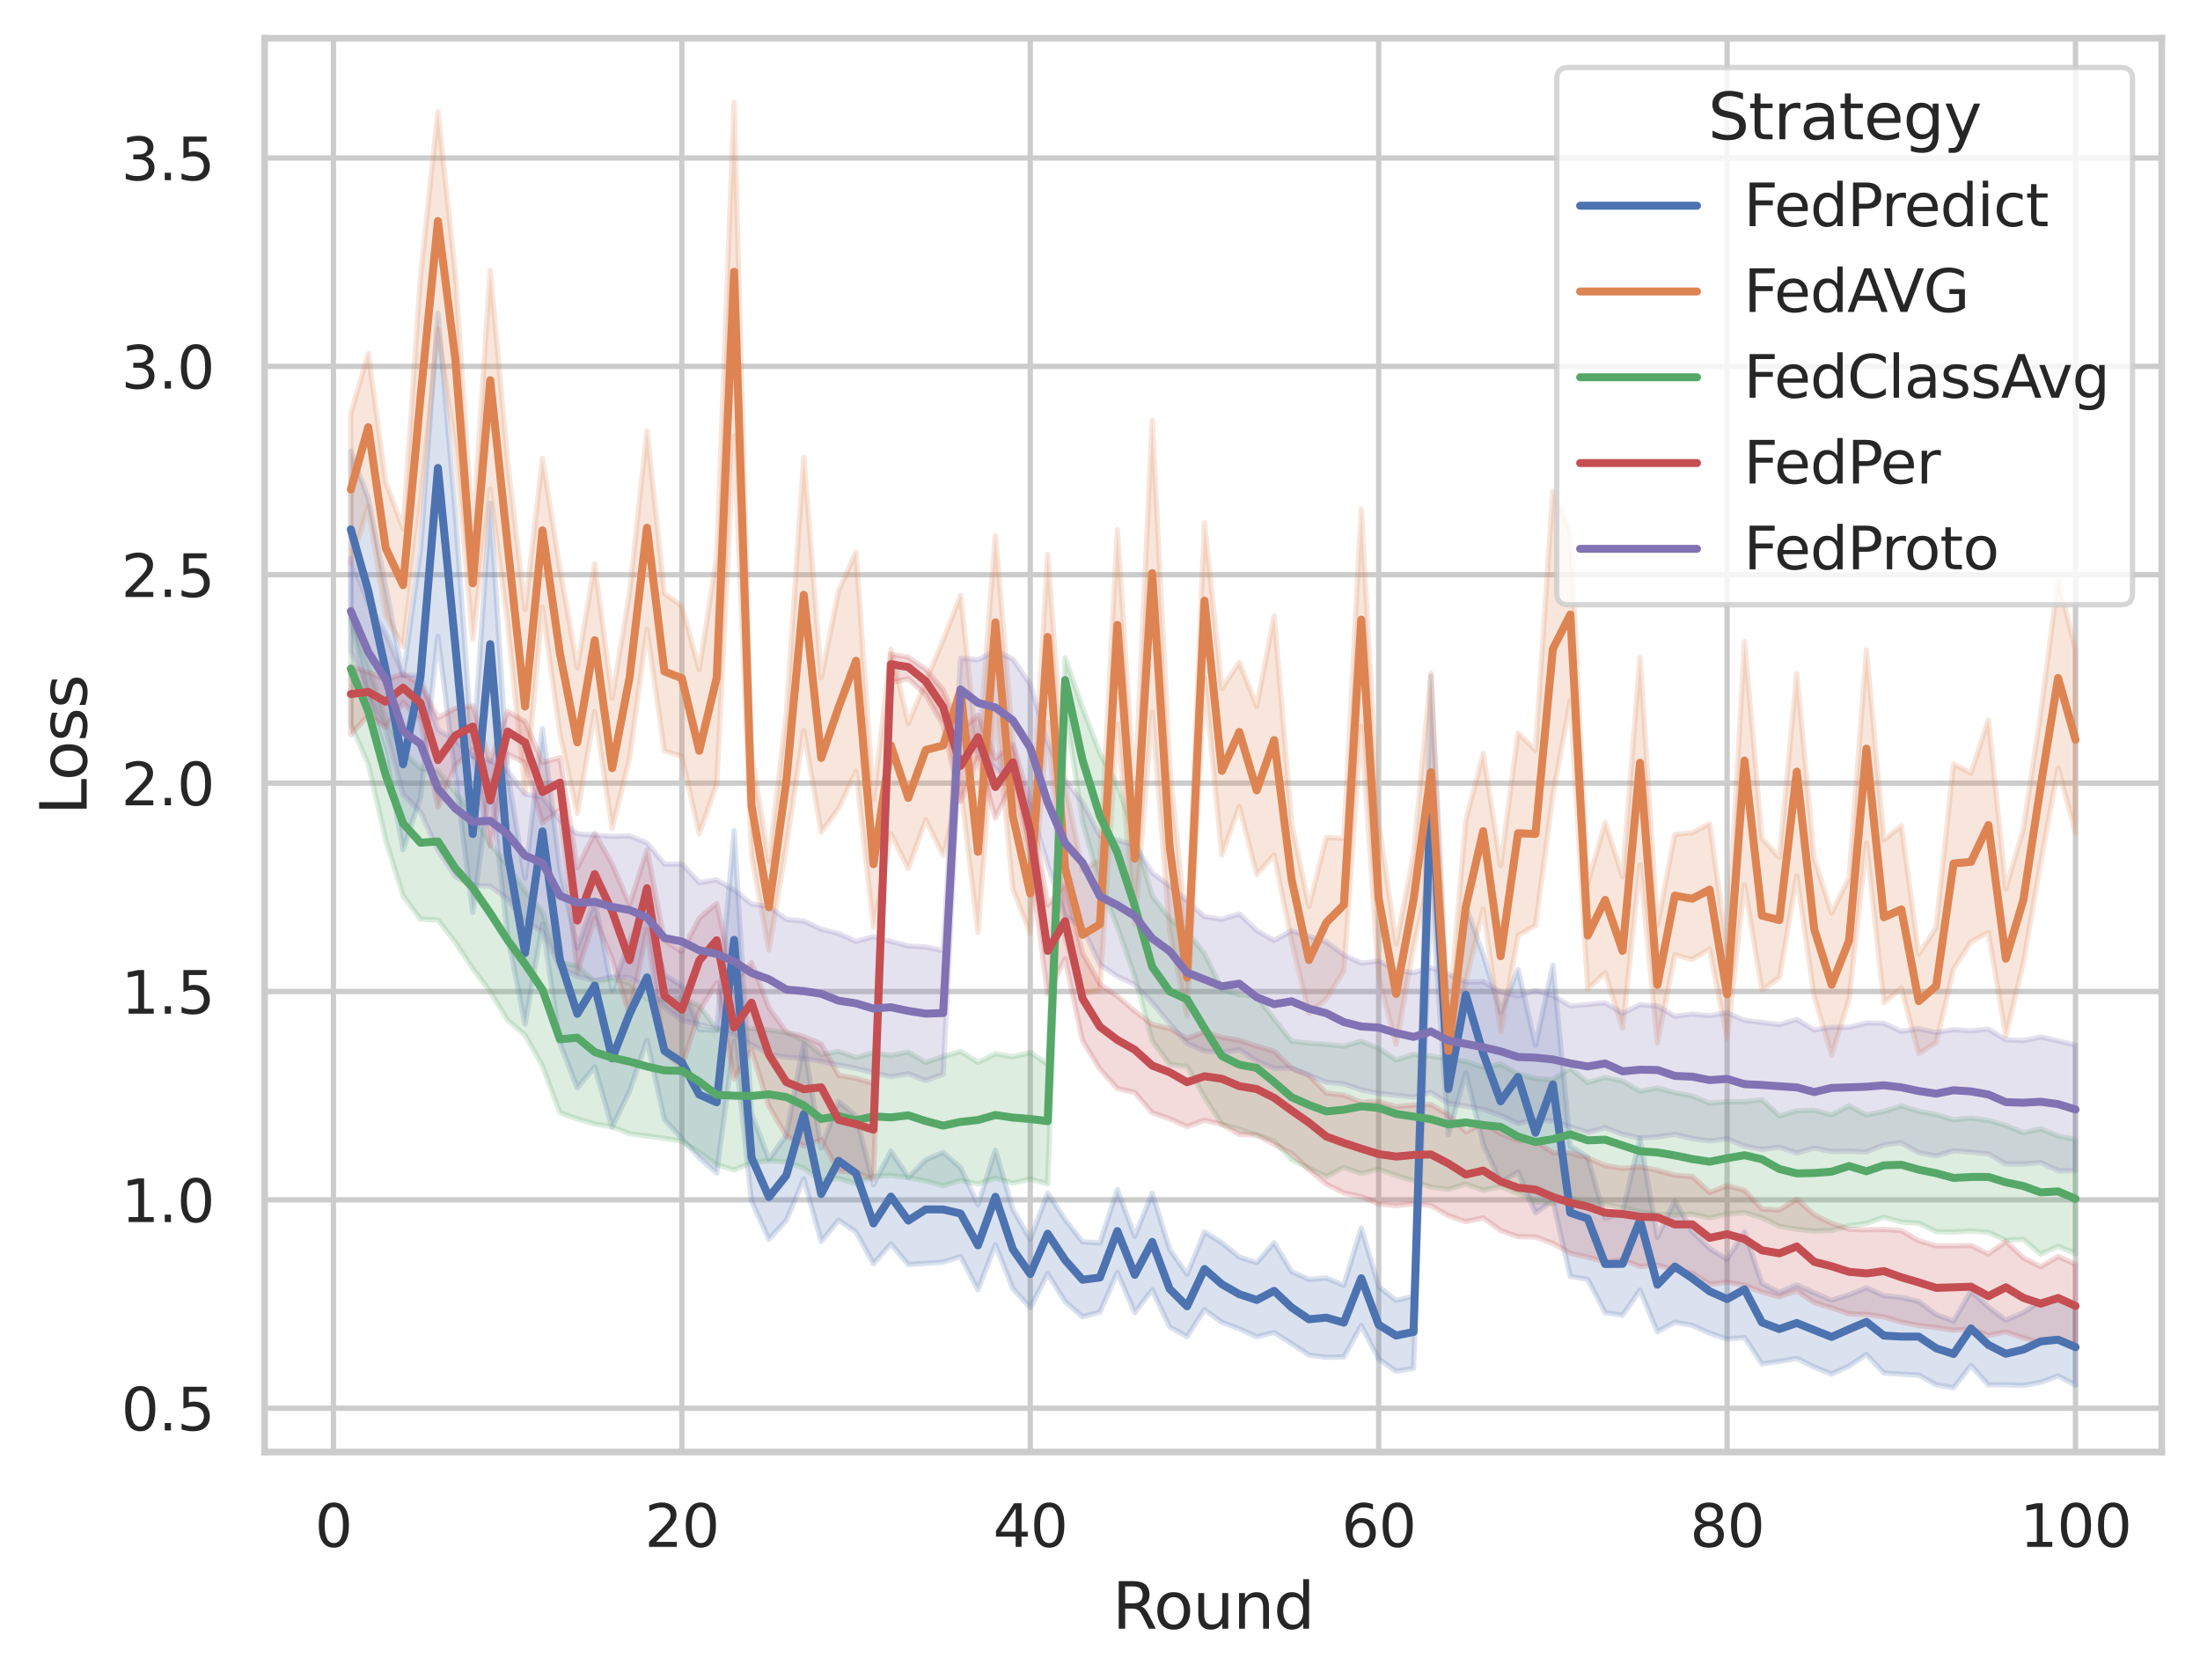 <?xml version="1.0" encoding="utf-8" standalone="no"?>
<!DOCTYPE svg PUBLIC "-//W3C//DTD SVG 1.1//EN"
  "http://www.w3.org/Graphics/SVG/1.1/DTD/svg11.dtd">
<svg xmlns:xlink="http://www.w3.org/1999/xlink" width="414.127pt" height="316.272pt" viewBox="0 0 414.127 316.272" xmlns="http://www.w3.org/2000/svg" version="1.1">
 <defs>
  <style type="text/css">*{stroke-linejoin: round; stroke-linecap: butt}</style>
 </defs>
 <g id="figure_1">
  <g id="patch_1">
   <path d="M 0 316.272 
L 414.127 316.272 
L 414.127 0 
L 0 0 
z
" style="fill: #ffffff"/>
  </g>
  <g id="axes_1">
   <g id="patch_2">
    <path d="M 49.807 273.312 
L 406.927 273.312 
L 406.927 7.2 
L 49.807 7.2 
z
" style="fill: #ffffff"/>
   </g>
   <g id="matplotlib.axis_1">
    <g id="xtick_1">
     <g id="line2d_1">
      <path d="M 62.761 273.312 
L 62.761 7.2 
" clip-path="url(#p4e7dd4421f)" style="fill: none; stroke: #cccccc; stroke-linecap: round"/>
     </g>
     <g id="text_1">
      <!-- 0 -->
      <g style="fill: #262626" transform="translate(59.261 291.17) scale(0.11 -0.11)">
       <defs>
        <path id="DejaVuSans-30" d="M 2034 4250 
Q 1547 4250 1301 3770 
Q 1056 3291 1056 2328 
Q 1056 1369 1301 889 
Q 1547 409 2034 409 
Q 2525 409 2770 889 
Q 3016 1369 3016 2328 
Q 3016 3291 2770 3770 
Q 2525 4250 2034 4250 
z
M 2034 4750 
Q 2819 4750 3233 4129 
Q 3647 3509 3647 2328 
Q 3647 1150 3233 529 
Q 2819 -91 2034 -91 
Q 1250 -91 836 529 
Q 422 1150 422 2328 
Q 422 3509 836 4129 
Q 1250 4750 2034 4750 
z
" transform="scale(0.016)"/>
       </defs>
       <use xlink:href="#DejaVuSans-30"/>
      </g>
     </g>
    </g>
    <g id="xtick_2">
     <g id="line2d_2">
      <path d="M 128.347 273.312 
L 128.347 7.2 
" clip-path="url(#p4e7dd4421f)" style="fill: none; stroke: #cccccc; stroke-linecap: round"/>
     </g>
     <g id="text_2">
      <!-- 20 -->
      <g style="fill: #262626" transform="translate(121.349 291.17) scale(0.11 -0.11)">
       <defs>
        <path id="DejaVuSans-32" d="M 1228 531 
L 3431 531 
L 3431 0 
L 469 0 
L 469 531 
Q 828 903 1448 1529 
Q 2069 2156 2228 2338 
Q 2531 2678 2651 2914 
Q 2772 3150 2772 3378 
Q 2772 3750 2511 3984 
Q 2250 4219 1831 4219 
Q 1534 4219 1204 4116 
Q 875 4013 500 3803 
L 500 4441 
Q 881 4594 1212 4672 
Q 1544 4750 1819 4750 
Q 2544 4750 2975 4387 
Q 3406 4025 3406 3419 
Q 3406 3131 3298 2873 
Q 3191 2616 2906 2266 
Q 2828 2175 2409 1742 
Q 1991 1309 1228 531 
z
" transform="scale(0.016)"/>
       </defs>
       <use xlink:href="#DejaVuSans-32"/>
       <use xlink:href="#DejaVuSans-30" x="63.623"/>
      </g>
     </g>
    </g>
    <g id="xtick_3">
     <g id="line2d_3">
      <path d="M 193.934 273.312 
L 193.934 7.2 
" clip-path="url(#p4e7dd4421f)" style="fill: none; stroke: #cccccc; stroke-linecap: round"/>
     </g>
     <g id="text_3">
      <!-- 40 -->
      <g style="fill: #262626" transform="translate(186.935 291.17) scale(0.11 -0.11)">
       <defs>
        <path id="DejaVuSans-34" d="M 2419 4116 
L 825 1625 
L 2419 1625 
L 2419 4116 
z
M 2253 4666 
L 3047 4666 
L 3047 1625 
L 3713 1625 
L 3713 1100 
L 3047 1100 
L 3047 0 
L 2419 0 
L 2419 1100 
L 313 1100 
L 313 1709 
L 2253 4666 
z
" transform="scale(0.016)"/>
       </defs>
       <use xlink:href="#DejaVuSans-34"/>
       <use xlink:href="#DejaVuSans-30" x="63.623"/>
      </g>
     </g>
    </g>
    <g id="xtick_4">
     <g id="line2d_4">
      <path d="M 259.521 273.312 
L 259.521 7.2 
" clip-path="url(#p4e7dd4421f)" style="fill: none; stroke: #cccccc; stroke-linecap: round"/>
     </g>
     <g id="text_4">
      <!-- 60 -->
      <g style="fill: #262626" transform="translate(252.522 291.17) scale(0.11 -0.11)">
       <defs>
        <path id="DejaVuSans-36" d="M 2113 2584 
Q 1688 2584 1439 2293 
Q 1191 2003 1191 1497 
Q 1191 994 1439 701 
Q 1688 409 2113 409 
Q 2538 409 2786 701 
Q 3034 994 3034 1497 
Q 3034 2003 2786 2293 
Q 2538 2584 2113 2584 
z
M 3366 4563 
L 3366 3988 
Q 3128 4100 2886 4159 
Q 2644 4219 2406 4219 
Q 1781 4219 1451 3797 
Q 1122 3375 1075 2522 
Q 1259 2794 1537 2939 
Q 1816 3084 2150 3084 
Q 2853 3084 3261 2657 
Q 3669 2231 3669 1497 
Q 3669 778 3244 343 
Q 2819 -91 2113 -91 
Q 1303 -91 875 529 
Q 447 1150 447 2328 
Q 447 3434 972 4092 
Q 1497 4750 2381 4750 
Q 2619 4750 2861 4703 
Q 3103 4656 3366 4563 
z
" transform="scale(0.016)"/>
       </defs>
       <use xlink:href="#DejaVuSans-36"/>
       <use xlink:href="#DejaVuSans-30" x="63.623"/>
      </g>
     </g>
    </g>
    <g id="xtick_5">
     <g id="line2d_5">
      <path d="M 325.108 273.312 
L 325.108 7.2 
" clip-path="url(#p4e7dd4421f)" style="fill: none; stroke: #cccccc; stroke-linecap: round"/>
     </g>
     <g id="text_5">
      <!-- 80 -->
      <g style="fill: #262626" transform="translate(318.109 291.17) scale(0.11 -0.11)">
       <defs>
        <path id="DejaVuSans-38" d="M 2034 2216 
Q 1584 2216 1326 1975 
Q 1069 1734 1069 1313 
Q 1069 891 1326 650 
Q 1584 409 2034 409 
Q 2484 409 2743 651 
Q 3003 894 3003 1313 
Q 3003 1734 2745 1975 
Q 2488 2216 2034 2216 
z
M 1403 2484 
Q 997 2584 770 2862 
Q 544 3141 544 3541 
Q 544 4100 942 4425 
Q 1341 4750 2034 4750 
Q 2731 4750 3128 4425 
Q 3525 4100 3525 3541 
Q 3525 3141 3298 2862 
Q 3072 2584 2669 2484 
Q 3125 2378 3379 2068 
Q 3634 1759 3634 1313 
Q 3634 634 3220 271 
Q 2806 -91 2034 -91 
Q 1263 -91 848 271 
Q 434 634 434 1313 
Q 434 1759 690 2068 
Q 947 2378 1403 2484 
z
M 1172 3481 
Q 1172 3119 1398 2916 
Q 1625 2713 2034 2713 
Q 2441 2713 2670 2916 
Q 2900 3119 2900 3481 
Q 2900 3844 2670 4047 
Q 2441 4250 2034 4250 
Q 1625 4250 1398 4047 
Q 1172 3844 1172 3481 
z
" transform="scale(0.016)"/>
       </defs>
       <use xlink:href="#DejaVuSans-38"/>
       <use xlink:href="#DejaVuSans-30" x="63.623"/>
      </g>
     </g>
    </g>
    <g id="xtick_6">
     <g id="line2d_6">
      <path d="M 390.694 273.312 
L 390.694 7.2 
" clip-path="url(#p4e7dd4421f)" style="fill: none; stroke: #cccccc; stroke-linecap: round"/>
     </g>
     <g id="text_6">
      <!-- 100 -->
      <g style="fill: #262626" transform="translate(380.196 291.17) scale(0.11 -0.11)">
       <defs>
        <path id="DejaVuSans-31" d="M 794 531 
L 1825 531 
L 1825 4091 
L 703 3866 
L 703 4441 
L 1819 4666 
L 2450 4666 
L 2450 531 
L 3481 531 
L 3481 0 
L 794 0 
L 794 531 
z
" transform="scale(0.016)"/>
       </defs>
       <use xlink:href="#DejaVuSans-31"/>
       <use xlink:href="#DejaVuSans-30" x="63.623"/>
       <use xlink:href="#DejaVuSans-30" x="127.246"/>
      </g>
     </g>
    </g>
    <g id="text_7">
     <!-- Round -->
     <g style="fill: #262626" transform="translate(209.383 306.576) scale(0.12 -0.12)">
      <defs>
       <path id="DejaVuSans-52" d="M 2841 2188 
Q 3044 2119 3236 1894 
Q 3428 1669 3622 1275 
L 4263 0 
L 3584 0 
L 2988 1197 
Q 2756 1666 2539 1819 
Q 2322 1972 1947 1972 
L 1259 1972 
L 1259 0 
L 628 0 
L 628 4666 
L 2053 4666 
Q 2853 4666 3247 4331 
Q 3641 3997 3641 3322 
Q 3641 2881 3436 2590 
Q 3231 2300 2841 2188 
z
M 1259 4147 
L 1259 2491 
L 2053 2491 
Q 2509 2491 2742 2702 
Q 2975 2913 2975 3322 
Q 2975 3731 2742 3939 
Q 2509 4147 2053 4147 
L 1259 4147 
z
" transform="scale(0.016)"/>
       <path id="DejaVuSans-6f" d="M 1959 3097 
Q 1497 3097 1228 2736 
Q 959 2375 959 1747 
Q 959 1119 1226 758 
Q 1494 397 1959 397 
Q 2419 397 2687 759 
Q 2956 1122 2956 1747 
Q 2956 2369 2687 2733 
Q 2419 3097 1959 3097 
z
M 1959 3584 
Q 2709 3584 3137 3096 
Q 3566 2609 3566 1747 
Q 3566 888 3137 398 
Q 2709 -91 1959 -91 
Q 1206 -91 779 398 
Q 353 888 353 1747 
Q 353 2609 779 3096 
Q 1206 3584 1959 3584 
z
" transform="scale(0.016)"/>
       <path id="DejaVuSans-75" d="M 544 1381 
L 544 3500 
L 1119 3500 
L 1119 1403 
Q 1119 906 1312 657 
Q 1506 409 1894 409 
Q 2359 409 2629 706 
Q 2900 1003 2900 1516 
L 2900 3500 
L 3475 3500 
L 3475 0 
L 2900 0 
L 2900 538 
Q 2691 219 2414 64 
Q 2138 -91 1772 -91 
Q 1169 -91 856 284 
Q 544 659 544 1381 
z
M 1991 3584 
L 1991 3584 
z
" transform="scale(0.016)"/>
       <path id="DejaVuSans-6e" d="M 3513 2113 
L 3513 0 
L 2938 0 
L 2938 2094 
Q 2938 2591 2744 2837 
Q 2550 3084 2163 3084 
Q 1697 3084 1428 2787 
Q 1159 2491 1159 1978 
L 1159 0 
L 581 0 
L 581 3500 
L 1159 3500 
L 1159 2956 
Q 1366 3272 1645 3428 
Q 1925 3584 2291 3584 
Q 2894 3584 3203 3211 
Q 3513 2838 3513 2113 
z
" transform="scale(0.016)"/>
       <path id="DejaVuSans-64" d="M 2906 2969 
L 2906 4863 
L 3481 4863 
L 3481 0 
L 2906 0 
L 2906 525 
Q 2725 213 2448 61 
Q 2172 -91 1784 -91 
Q 1150 -91 751 415 
Q 353 922 353 1747 
Q 353 2572 751 3078 
Q 1150 3584 1784 3584 
Q 2172 3584 2448 3432 
Q 2725 3281 2906 2969 
z
M 947 1747 
Q 947 1113 1208 752 
Q 1469 391 1925 391 
Q 2381 391 2643 752 
Q 2906 1113 2906 1747 
Q 2906 2381 2643 2742 
Q 2381 3103 1925 3103 
Q 1469 3103 1208 2742 
Q 947 2381 947 1747 
z
" transform="scale(0.016)"/>
      </defs>
      <use xlink:href="#DejaVuSans-52"/>
      <use xlink:href="#DejaVuSans-6f" x="64.982"/>
      <use xlink:href="#DejaVuSans-75" x="126.164"/>
      <use xlink:href="#DejaVuSans-6e" x="189.543"/>
      <use xlink:href="#DejaVuSans-64" x="252.922"/>
     </g>
    </g>
   </g>
   <g id="matplotlib.axis_2">
    <g id="ytick_1">
     <g id="line2d_7">
      <path d="M 49.807 265.071 
L 406.927 265.071 
" clip-path="url(#p4e7dd4421f)" style="fill: none; stroke: #cccccc; stroke-linecap: round"/>
     </g>
     <g id="text_8">
      <!-- 0.5 -->
      <g style="fill: #262626" transform="translate(22.814 269.25) scale(0.11 -0.11)">
       <defs>
        <path id="DejaVuSans-2e" d="M 684 794 
L 1344 794 
L 1344 0 
L 684 0 
L 684 794 
z
" transform="scale(0.016)"/>
        <path id="DejaVuSans-35" d="M 691 4666 
L 3169 4666 
L 3169 4134 
L 1269 4134 
L 1269 2991 
Q 1406 3038 1543 3061 
Q 1681 3084 1819 3084 
Q 2600 3084 3056 2656 
Q 3513 2228 3513 1497 
Q 3513 744 3044 326 
Q 2575 -91 1722 -91 
Q 1428 -91 1123 -41 
Q 819 9 494 109 
L 494 744 
Q 775 591 1075 516 
Q 1375 441 1709 441 
Q 2250 441 2565 725 
Q 2881 1009 2881 1497 
Q 2881 1984 2565 2268 
Q 2250 2553 1709 2553 
Q 1456 2553 1204 2497 
Q 953 2441 691 2322 
L 691 4666 
z
" transform="scale(0.016)"/>
       </defs>
       <use xlink:href="#DejaVuSans-30"/>
       <use xlink:href="#DejaVuSans-2e" x="63.623"/>
       <use xlink:href="#DejaVuSans-35" x="95.41"/>
      </g>
     </g>
    </g>
    <g id="ytick_2">
     <g id="line2d_8">
      <path d="M 49.807 225.849 
L 406.927 225.849 
" clip-path="url(#p4e7dd4421f)" style="fill: none; stroke: #cccccc; stroke-linecap: round"/>
     </g>
     <g id="text_9">
      <!-- 1.0 -->
      <g style="fill: #262626" transform="translate(22.814 230.028) scale(0.11 -0.11)">
       <use xlink:href="#DejaVuSans-31"/>
       <use xlink:href="#DejaVuSans-2e" x="63.623"/>
       <use xlink:href="#DejaVuSans-30" x="95.41"/>
      </g>
     </g>
    </g>
    <g id="ytick_3">
     <g id="line2d_9">
      <path d="M 49.807 186.627 
L 406.927 186.627 
" clip-path="url(#p4e7dd4421f)" style="fill: none; stroke: #cccccc; stroke-linecap: round"/>
     </g>
     <g id="text_10">
      <!-- 1.5 -->
      <g style="fill: #262626" transform="translate(22.814 190.806) scale(0.11 -0.11)">
       <use xlink:href="#DejaVuSans-31"/>
       <use xlink:href="#DejaVuSans-2e" x="63.623"/>
       <use xlink:href="#DejaVuSans-35" x="95.41"/>
      </g>
     </g>
    </g>
    <g id="ytick_4">
     <g id="line2d_10">
      <path d="M 49.807 147.405 
L 406.927 147.405 
" clip-path="url(#p4e7dd4421f)" style="fill: none; stroke: #cccccc; stroke-linecap: round"/>
     </g>
     <g id="text_11">
      <!-- 2.0 -->
      <g style="fill: #262626" transform="translate(22.814 151.584) scale(0.11 -0.11)">
       <use xlink:href="#DejaVuSans-32"/>
       <use xlink:href="#DejaVuSans-2e" x="63.623"/>
       <use xlink:href="#DejaVuSans-30" x="95.41"/>
      </g>
     </g>
    </g>
    <g id="ytick_5">
     <g id="line2d_11">
      <path d="M 49.807 108.183 
L 406.927 108.183 
" clip-path="url(#p4e7dd4421f)" style="fill: none; stroke: #cccccc; stroke-linecap: round"/>
     </g>
     <g id="text_12">
      <!-- 2.5 -->
      <g style="fill: #262626" transform="translate(22.814 112.362) scale(0.11 -0.11)">
       <use xlink:href="#DejaVuSans-32"/>
       <use xlink:href="#DejaVuSans-2e" x="63.623"/>
       <use xlink:href="#DejaVuSans-35" x="95.41"/>
      </g>
     </g>
    </g>
    <g id="ytick_6">
     <g id="line2d_12">
      <path d="M 49.807 68.961 
L 406.927 68.961 
" clip-path="url(#p4e7dd4421f)" style="fill: none; stroke: #cccccc; stroke-linecap: round"/>
     </g>
     <g id="text_13">
      <!-- 3.0 -->
      <g style="fill: #262626" transform="translate(22.814 73.14) scale(0.11 -0.11)">
       <defs>
        <path id="DejaVuSans-33" d="M 2597 2516 
Q 3050 2419 3304 2112 
Q 3559 1806 3559 1356 
Q 3559 666 3084 287 
Q 2609 -91 1734 -91 
Q 1441 -91 1130 -33 
Q 819 25 488 141 
L 488 750 
Q 750 597 1062 519 
Q 1375 441 1716 441 
Q 2309 441 2620 675 
Q 2931 909 2931 1356 
Q 2931 1769 2642 2001 
Q 2353 2234 1838 2234 
L 1294 2234 
L 1294 2753 
L 1863 2753 
Q 2328 2753 2575 2939 
Q 2822 3125 2822 3475 
Q 2822 3834 2567 4026 
Q 2313 4219 1838 4219 
Q 1578 4219 1281 4162 
Q 984 4106 628 3988 
L 628 4550 
Q 988 4650 1302 4700 
Q 1616 4750 1894 4750 
Q 2613 4750 3031 4423 
Q 3450 4097 3450 3541 
Q 3450 3153 3228 2886 
Q 3006 2619 2597 2516 
z
" transform="scale(0.016)"/>
       </defs>
       <use xlink:href="#DejaVuSans-33"/>
       <use xlink:href="#DejaVuSans-2e" x="63.623"/>
       <use xlink:href="#DejaVuSans-30" x="95.41"/>
      </g>
     </g>
    </g>
    <g id="ytick_7">
     <g id="line2d_13">
      <path d="M 49.807 29.739 
L 406.927 29.739 
" clip-path="url(#p4e7dd4421f)" style="fill: none; stroke: #cccccc; stroke-linecap: round"/>
     </g>
     <g id="text_14">
      <!-- 3.5 -->
      <g style="fill: #262626" transform="translate(22.814 33.919) scale(0.11 -0.11)">
       <use xlink:href="#DejaVuSans-33"/>
       <use xlink:href="#DejaVuSans-2e" x="63.623"/>
       <use xlink:href="#DejaVuSans-35" x="95.41"/>
      </g>
     </g>
    </g>
    <g id="text_15">
     <!-- Loss -->
     <g style="fill: #262626" transform="translate(16.318 153.417) rotate(-90) scale(0.12 -0.12)">
      <defs>
       <path id="DejaVuSans-4c" d="M 628 4666 
L 1259 4666 
L 1259 531 
L 3531 531 
L 3531 0 
L 628 0 
L 628 4666 
z
" transform="scale(0.016)"/>
       <path id="DejaVuSans-73" d="M 2834 3397 
L 2834 2853 
Q 2591 2978 2328 3040 
Q 2066 3103 1784 3103 
Q 1356 3103 1142 2972 
Q 928 2841 928 2578 
Q 928 2378 1081 2264 
Q 1234 2150 1697 2047 
L 1894 2003 
Q 2506 1872 2764 1633 
Q 3022 1394 3022 966 
Q 3022 478 2636 193 
Q 2250 -91 1575 -91 
Q 1294 -91 989 -36 
Q 684 19 347 128 
L 347 722 
Q 666 556 975 473 
Q 1284 391 1588 391 
Q 1994 391 2212 530 
Q 2431 669 2431 922 
Q 2431 1156 2273 1281 
Q 2116 1406 1581 1522 
L 1381 1569 
Q 847 1681 609 1914 
Q 372 2147 372 2553 
Q 372 3047 722 3315 
Q 1072 3584 1716 3584 
Q 2034 3584 2315 3537 
Q 2597 3491 2834 3397 
z
" transform="scale(0.016)"/>
      </defs>
      <use xlink:href="#DejaVuSans-4c"/>
      <use xlink:href="#DejaVuSans-6f" x="53.963"/>
      <use xlink:href="#DejaVuSans-73" x="115.145"/>
      <use xlink:href="#DejaVuSans-73" x="167.244"/>
     </g>
    </g>
   </g>
   <g id="PolyCollection_1">
    <defs>
     <path id="me321473f0b" d="M 66.04 -231.383 
L 66.04 -199.633 
L 69.319 -185.133 
L 72.599 -174.495 
L 75.878 -156.377 
L 79.157 -166.182 
L 82.437 -196.509 
L 85.716 -170.309 
L 88.995 -144.551 
L 92.275 -169.346 
L 95.554 -140.138 
L 98.833 -123.511 
L 102.113 -142.337 
L 105.392 -119.966 
L 108.671 -111.495 
L 111.951 -115.46 
L 115.23 -104.096 
L 118.509 -110.915 
L 121.789 -120.485 
L 125.068 -105.565 
L 128.347 -101.978 
L 131.627 -98.339 
L 134.906 -95.468 
L 138.185 -120.337 
L 141.465 -90.232 
L 144.744 -82.997 
L 148.023 -86.598 
L 151.303 -94.376 
L 154.582 -82.586 
L 157.861 -86.605 
L 161.141 -84.39 
L 164.42 -78.404 
L 167.699 -82.13 
L 170.979 -78.242 
L 174.258 -78.49 
L 177.537 -78.701 
L 180.817 -79.76 
L 184.096 -73.487 
L 187.375 -82.002 
L 190.655 -73.723 
L 193.934 -70.131 
L 197.213 -76.525 
L 200.493 -71.3 
L 203.772 -68.422 
L 207.051 -69.3 
L 210.331 -76.743 
L 213.61 -69.204 
L 216.89 -73.471 
L 220.169 -66.538 
L 223.448 -64.672 
L 226.728 -69.776 
L 230.007 -67.369 
L 233.286 -66.16 
L 236.566 -64.644 
L 239.845 -65.472 
L 243.124 -63.364 
L 246.404 -61.221 
L 249.683 -60.785 
L 252.962 -60.846 
L 256.242 -66.791 
L 259.521 -60.456 
L 262.8 -58.175 
L 266.08 -58.718 
L 269.359 -149.31 
L 272.638 -102.713 
L 275.918 -114.344 
L 279.197 -100.885 
L 282.476 -93.703 
L 285.756 -95.691 
L 289.035 -87.942 
L 292.314 -90.214 
L 295.594 -76.035 
L 298.873 -75.45 
L 302.152 -69.196 
L 305.432 -68.71 
L 308.711 -73.448 
L 311.99 -65.611 
L 315.27 -67.397 
L 318.549 -66.802 
L 321.828 -65.323 
L 325.108 -64.231 
L 328.387 -64.522 
L 331.666 -59.545 
L 334.946 -59.998 
L 338.225 -60.591 
L 341.504 -58.952 
L 344.784 -57.629 
L 348.063 -59.153 
L 351.342 -61.331 
L 354.622 -57.847 
L 357.901 -57.61 
L 361.18 -57.454 
L 364.46 -55.621 
L 367.739 -55.056 
L 371.018 -59.264 
L 374.298 -55.589 
L 377.577 -55.6 
L 380.856 -55.484 
L 384.136 -56.084 
L 387.415 -57.296 
L 390.694 -55.537 
L 390.694 -70.362 
L 390.694 -70.362 
L 387.415 -71.503 
L 384.136 -71.294 
L 380.856 -69.196 
L 377.577 -67.771 
L 374.298 -70.229 
L 371.018 -73.235 
L 367.739 -67.616 
L 364.46 -68.836 
L 361.18 -71.302 
L 357.901 -72.051 
L 354.622 -72.388 
L 351.342 -73.881 
L 348.063 -72.549 
L 344.784 -71.536 
L 341.504 -72.923 
L 338.225 -74.408 
L 334.946 -73.012 
L 331.666 -74.674 
L 328.387 -84.394 
L 325.108 -79.233 
L 321.828 -81.258 
L 318.549 -84.451 
L 315.27 -90.246 
L 311.99 -83.355 
L 308.711 -102.051 
L 305.432 -88.11 
L 302.152 -86.92 
L 298.873 -98.461 
L 295.594 -100.553 
L 292.314 -134.626 
L 289.035 -119.508 
L 285.756 -133.761 
L 282.476 -125.749 
L 279.197 -136.51 
L 275.918 -145.762 
L 272.638 -118.925 
L 269.359 -189.033 
L 266.08 -72.285 
L 262.8 -71.479 
L 259.521 -74.101 
L 256.242 -85.121 
L 252.962 -74.329 
L 249.683 -75.713 
L 246.404 -75.438 
L 243.124 -76.91 
L 239.845 -82.362 
L 236.566 -78.587 
L 233.286 -79.657 
L 230.007 -82.332 
L 226.728 -84.372 
L 223.448 -76.394 
L 220.169 -81.123 
L 216.89 -91.659 
L 213.61 -83.559 
L 210.331 -92.333 
L 207.051 -82.311 
L 203.772 -82.526 
L 200.493 -86.695 
L 197.213 -91.707 
L 193.934 -82.951 
L 190.655 -88.617 
L 187.375 -99.786 
L 184.096 -89.492 
L 180.817 -96.47 
L 177.537 -99.351 
L 174.258 -97.943 
L 170.979 -94.657 
L 167.699 -99.581 
L 164.42 -93.277 
L 161.141 -106.211 
L 157.861 -108.937 
L 154.582 -100.192 
L 151.303 -119.801 
L 148.023 -102.635 
L 144.744 -98.006 
L 141.465 -106.704 
L 138.185 -159.897 
L 134.906 -122.295 
L 131.627 -122.494 
L 128.347 -130.769 
L 125.068 -132.76 
L 121.789 -144.88 
L 118.509 -139.303 
L 115.23 -129.896 
L 111.951 -146.864 
L 108.671 -137.805 
L 105.392 -152.791 
L 102.113 -179.117 
L 98.833 -150.993 
L 95.554 -170.616 
L 92.275 -221.563 
L 88.995 -173.87 
L 85.716 -219.485 
L 82.437 -257.319 
L 79.157 -212.818 
L 75.878 -189.015 
L 72.599 -205.842 
L 69.319 -222.39 
L 66.04 -231.383 
z
" style="stroke: #4c72b0; stroke-opacity: 0.2"/>
    </defs>
    <g clip-path="url(#p4e7dd4421f)">
     <use xlink:href="#me321473f0b" x="0" y="316.272" style="fill: #4c72b0; fill-opacity: 0.2; stroke: #4c72b0; stroke-opacity: 0.2"/>
    </g>
   </g>
   <g id="PolyCollection_2">
    <defs>
     <path id="m9020c4baef" d="M 66.04 -238.392 
L 66.04 -210.102 
L 69.319 -220.971 
L 72.599 -200.328 
L 75.878 -194.588 
L 79.157 -221.654 
L 82.437 -254.251 
L 85.716 -231.857 
L 88.995 -195.956 
L 92.275 -224.214 
L 95.554 -198.929 
L 98.833 -167.152 
L 102.113 -202.018 
L 105.392 -178.218 
L 108.671 -163.179 
L 111.951 -182.358 
L 115.23 -160.342 
L 118.509 -173.604 
L 121.789 -197.857 
L 125.068 -174.947 
L 128.347 -173.866 
L 131.627 -159.331 
L 134.906 -168.678 
L 138.185 -234.141 
L 141.465 -155.171 
L 144.744 -137.437 
L 148.023 -157.028 
L 151.303 -178.823 
L 154.582 -159.613 
L 157.861 -164.117 
L 161.141 -171.087 
L 164.42 -141.724 
L 167.699 -159.343 
L 170.979 -152.789 
L 174.258 -161.973 
L 177.537 -155.255 
L 180.817 -168.304 
L 184.096 -140.758 
L 187.375 -183.398 
L 190.655 -148.973 
L 193.934 -140.606 
L 197.213 -180.228 
L 200.493 -139.526 
L 203.772 -129.157 
L 207.051 -129.95 
L 210.331 -179.973 
L 213.61 -142.307 
L 216.89 -182.225 
L 220.169 -140.98 
L 223.448 -124.977 
L 226.728 -188.631 
L 230.007 -155.324 
L 233.286 -164.491 
L 236.566 -151.699 
L 239.845 -155.358 
L 243.124 -139.155 
L 246.404 -125.546 
L 249.683 -128.239 
L 252.962 -133.545 
L 256.242 -179.558 
L 259.521 -132.321 
L 262.8 -119.66 
L 266.08 -137.895 
L 269.359 -152.411 
L 272.638 -112.33 
L 275.918 -131.414 
L 279.197 -145.201 
L 282.476 -122.124 
L 285.756 -140.196 
L 289.035 -142.074 
L 292.314 -166.669 
L 295.594 -184.458 
L 298.873 -130.115 
L 302.152 -133.201 
L 305.432 -122.711 
L 308.711 -153.484 
L 311.99 -119.919 
L 315.27 -136.521 
L 318.549 -135.69 
L 321.828 -137.627 
L 325.108 -120.792 
L 328.387 -149.727 
L 331.666 -129.914 
L 334.946 -132.232 
L 338.225 -151.412 
L 341.504 -128.777 
L 344.784 -117.657 
L 348.063 -128.274 
L 351.342 -157.613 
L 354.622 -127.509 
L 357.901 -130.319 
L 361.18 -117.969 
L 364.46 -120.052 
L 367.739 -133.926 
L 371.018 -138.981 
L 374.298 -140.771 
L 377.577 -121.3 
L 380.856 -135.01 
L 384.136 -153.941 
L 387.415 -171.73 
L 390.694 -159.536 
L 390.694 -193.942 
L 390.694 -193.942 
L 387.415 -207.188 
L 384.136 -181.876 
L 380.856 -160.158 
L 377.577 -148.945 
L 374.298 -180.747 
L 371.018 -170.74 
L 367.739 -172.457 
L 364.46 -141.706 
L 361.18 -136.639 
L 357.901 -160.834 
L 354.622 -158.175 
L 351.342 -193.948 
L 348.063 -151.07 
L 344.784 -144.383 
L 341.504 -154.68 
L 338.225 -189.492 
L 334.946 -154.858 
L 331.666 -158.459 
L 328.387 -195.536 
L 325.108 -137.469 
L 321.828 -161.256 
L 318.549 -159.516 
L 315.27 -159.206 
L 311.99 -142.05 
L 308.711 -192.588 
L 305.432 -151.225 
L 302.152 -161.463 
L 298.873 -149.924 
L 295.594 -216.211 
L 292.314 -223.825 
L 289.035 -175.043 
L 285.756 -178.3 
L 282.476 -153.336 
L 279.197 -174.443 
L 275.918 -161.72 
L 272.638 -124.108 
L 269.359 -189.599 
L 266.08 -155.409 
L 262.8 -138.571 
L 259.521 -161.673 
L 256.242 -220.485 
L 252.962 -158.452 
L 249.683 -158.635 
L 246.404 -145.612 
L 243.124 -161.357 
L 239.845 -200.304 
L 236.566 -183.289 
L 233.286 -191.575 
L 230.007 -186.678 
L 226.728 -217.857 
L 223.448 -139.714 
L 220.169 -172.152 
L 216.89 -237.153 
L 213.61 -166.314 
L 210.331 -216.566 
L 207.051 -154.425 
L 203.772 -152.433 
L 200.493 -168.653 
L 197.213 -211.902 
L 193.934 -155.53 
L 190.655 -176.995 
L 187.375 -215.49 
L 184.096 -173.413 
L 180.817 -204.216 
L 177.537 -195.773 
L 174.258 -187.987 
L 170.979 -180.089 
L 167.699 -194.055 
L 164.42 -165.696 
L 161.141 -212.326 
L 157.861 -205.093 
L 154.582 -188.687 
L 151.303 -230.211 
L 148.023 -182.08 
L 144.744 -154.145 
L 141.465 -174.247 
L 138.185 -296.976 
L 134.906 -211.347 
L 131.627 -190.22 
L 128.347 -202.176 
L 125.068 -204.551 
L 121.789 -235.166 
L 118.509 -204.64 
L 115.23 -184.846 
L 111.951 -210.19 
L 108.671 -190.577 
L 105.392 -209.213 
L 102.113 -229.969 
L 98.833 -201.535 
L 95.554 -229.376 
L 92.275 -265.371 
L 88.995 -215.756 
L 85.716 -264.54 
L 82.437 -295.195 
L 79.157 -264.214 
L 75.878 -216.714 
L 72.599 -225.51 
L 69.319 -249.732 
L 66.04 -238.392 
z
" style="stroke: #dd8452; stroke-opacity: 0.2"/>
    </defs>
    <g clip-path="url(#p4e7dd4421f)">
     <use xlink:href="#m9020c4baef" x="0" y="316.272" style="fill: #dd8452; fill-opacity: 0.2; stroke: #dd8452; stroke-opacity: 0.2"/>
    </g>
   </g>
   <g id="PolyCollection_3">
    <defs>
     <path id="mfd6bfbb21f" d="M 66.04 -199.868 
L 66.04 -179.877 
L 69.319 -172.485 
L 72.599 -158.213 
L 75.878 -147.666 
L 79.157 -143.247 
L 82.437 -143.118 
L 85.716 -138.892 
L 88.995 -133.976 
L 92.275 -129.618 
L 95.554 -124.243 
L 98.833 -121.446 
L 102.113 -115.637 
L 105.392 -106.836 
L 108.671 -105.665 
L 111.951 -104.7 
L 115.23 -104.187 
L 118.509 -102.873 
L 121.789 -102.429 
L 125.068 -102.013 
L 128.347 -101.457 
L 131.627 -99.364 
L 134.906 -97.064 
L 138.185 -96.05 
L 141.465 -97.423 
L 144.744 -97.757 
L 148.023 -97.543 
L 151.303 -96.387 
L 154.582 -94.087 
L 157.861 -94.447 
L 161.141 -93.421 
L 164.42 -94.834 
L 167.699 -95.002 
L 170.979 -94.62 
L 174.258 -93.976 
L 177.537 -93.075 
L 180.817 -94.088 
L 184.096 -93.407 
L 187.375 -94.51 
L 190.655 -93.577 
L 193.934 -94.337 
L 197.213 -93.426 
L 200.493 -183.033 
L 203.772 -161.701 
L 207.051 -149.921 
L 210.331 -141.828 
L 213.61 -132.461 
L 216.89 -120.386 
L 220.169 -115.925 
L 223.448 -115.524 
L 226.728 -109.749 
L 230.007 -104.644 
L 233.286 -103.75 
L 236.566 -102.632 
L 239.845 -101.524 
L 243.124 -98.001 
L 246.404 -96.356 
L 249.683 -94.833 
L 252.962 -96.525 
L 256.242 -95.389 
L 259.521 -96.199 
L 262.8 -95.014 
L 266.08 -94.029 
L 269.359 -92.836 
L 272.638 -92.41 
L 275.918 -93.426 
L 279.197 -92.247 
L 282.476 -92.927 
L 285.756 -91.584 
L 289.035 -90.15 
L 292.314 -89.765 
L 295.594 -90.95 
L 298.873 -89.409 
L 302.152 -89.604 
L 305.432 -88.949 
L 308.711 -88.177 
L 311.99 -87.672 
L 315.27 -87.6 
L 318.549 -87.745 
L 321.828 -87.02 
L 325.108 -87.76 
L 328.387 -88.024 
L 331.666 -87.087 
L 334.946 -85.47 
L 338.225 -84.9 
L 341.504 -84.533 
L 344.784 -84.66 
L 348.063 -85.545 
L 351.342 -85.998 
L 354.622 -87.161 
L 357.901 -86.249 
L 361.18 -86.036 
L 364.46 -84.44 
L 367.739 -84.352 
L 371.018 -84.569 
L 374.298 -84.28 
L 377.577 -82.838 
L 380.856 -82.993 
L 384.136 -80.209 
L 387.415 -81.685 
L 390.694 -80.322 
L 390.694 -101.772 
L 390.694 -101.772 
L 387.415 -102.45 
L 384.136 -103.804 
L 380.856 -103.059 
L 377.577 -104.452 
L 374.298 -105.374 
L 371.018 -105.811 
L 367.739 -105.486 
L 364.46 -106.474 
L 361.18 -107.103 
L 357.901 -108.11 
L 354.622 -107.061 
L 351.342 -106.399 
L 348.063 -108.111 
L 344.784 -106.422 
L 341.504 -107.288 
L 338.225 -107.198 
L 334.946 -106.228 
L 331.666 -109.263 
L 328.387 -108.878 
L 325.108 -108.903 
L 321.828 -108.611 
L 318.549 -109.983 
L 315.27 -110.591 
L 311.99 -111.468 
L 308.711 -110.867 
L 305.432 -112.782 
L 302.152 -113.466 
L 298.873 -112.502 
L 295.594 -115.181 
L 292.314 -113.016 
L 289.035 -113.238 
L 285.756 -114.13 
L 282.476 -115.98 
L 279.197 -115.345 
L 275.918 -116.461 
L 272.638 -116.976 
L 269.359 -117.489 
L 266.08 -117.774 
L 262.8 -116.767 
L 259.521 -118.949 
L 256.242 -120.288 
L 252.962 -119.344 
L 249.683 -119.691 
L 246.404 -119.902 
L 243.124 -120.313 
L 239.845 -124.428 
L 236.566 -128.756 
L 233.286 -129.062 
L 230.007 -130.046 
L 226.728 -136.798 
L 223.448 -140.91 
L 220.169 -143.356 
L 216.89 -147.602 
L 213.61 -159.027 
L 210.331 -168.58 
L 207.051 -174.431 
L 203.772 -183.053 
L 200.493 -192.452 
L 197.213 -115.958 
L 193.934 -118.162 
L 190.655 -117.362 
L 187.375 -117.932 
L 184.096 -116.286 
L 180.817 -118.374 
L 177.537 -117.4 
L 174.258 -116.302 
L 170.979 -118.263 
L 167.699 -117.578 
L 164.42 -118.133 
L 161.141 -117.21 
L 157.861 -118.361 
L 154.582 -117.739 
L 151.303 -120.519 
L 148.023 -121.88 
L 144.744 -122.417 
L 141.465 -122.655 
L 138.185 -123.144 
L 134.906 -122.596 
L 131.627 -126.932 
L 128.347 -128.424 
L 125.068 -128.113 
L 121.789 -128.2 
L 118.509 -131.278 
L 115.23 -132.108 
L 111.951 -131.481 
L 108.671 -134.498 
L 105.392 -135.077 
L 102.113 -144.543 
L 98.833 -148.537 
L 95.554 -153.348 
L 92.275 -157.388 
L 88.995 -163.078 
L 85.716 -167.118 
L 82.437 -171.26 
L 79.157 -171.644 
L 75.878 -174.812 
L 72.599 -180.865 
L 69.319 -191.125 
L 66.04 -199.868 
z
" style="stroke: #55a868; stroke-opacity: 0.2"/>
    </defs>
    <g clip-path="url(#p4e7dd4421f)">
     <use xlink:href="#mfd6bfbb21f" x="0" y="316.272" style="fill: #55a868; fill-opacity: 0.2; stroke: #55a868; stroke-opacity: 0.2"/>
    </g>
   </g>
   <g id="PolyCollection_4">
    <defs>
     <path id="m4201034013" d="M 66.04 -190.831 
L 66.04 -177.993 
L 69.319 -181.638 
L 72.599 -179.406 
L 75.878 -184.062 
L 79.157 -180.587 
L 82.437 -164.321 
L 85.716 -172.197 
L 88.995 -175.208 
L 92.275 -157.006 
L 95.554 -174.304 
L 98.833 -172.719 
L 102.113 -161.406 
L 105.392 -163.828 
L 108.671 -133.277 
L 111.951 -143.51 
L 115.23 -135.799 
L 118.509 -125.266 
L 121.789 -141.366 
L 125.068 -118.126 
L 128.347 -115.369 
L 131.627 -125.962 
L 134.906 -131.267 
L 138.185 -113.153 
L 141.465 -118.626 
L 144.744 -108.08 
L 148.023 -102.429 
L 151.303 -100.594 
L 154.582 -101.733 
L 157.861 -95.909 
L 161.141 -95.588 
L 164.42 -94.277 
L 167.699 -187.782 
L 170.979 -188.522 
L 174.258 -185.468 
L 177.537 -179.768 
L 180.817 -165.422 
L 184.096 -173.658 
L 187.375 -162.328 
L 190.655 -169.264 
L 193.934 -154.39 
L 197.213 -129.161 
L 200.493 -135.833 
L 203.772 -120.413 
L 207.051 -115.04 
L 210.331 -111.395 
L 213.61 -110.643 
L 216.89 -106.824 
L 220.169 -105.703 
L 223.448 -104.22 
L 226.728 -105.414 
L 230.007 -104.648 
L 233.286 -102.752 
L 236.566 -102.616 
L 239.845 -100.894 
L 243.124 -99.215 
L 246.404 -96.1 
L 249.683 -93.377 
L 252.962 -91.733 
L 256.242 -91.047 
L 259.521 -89.659 
L 262.8 -89.318 
L 266.08 -89.7 
L 269.359 -89.363 
L 272.638 -87.461 
L 275.918 -86.33 
L 279.197 -87.053 
L 282.476 -84.652 
L 285.756 -83.506 
L 289.035 -83.434 
L 292.314 -82.249 
L 295.594 -80.373 
L 298.873 -79.656 
L 302.152 -78.714 
L 305.432 -79.134 
L 308.711 -77.901 
L 311.99 -78.112 
L 315.27 -77.289 
L 318.549 -76.646 
L 321.828 -74.524 
L 325.108 -74.909 
L 328.387 -74.338 
L 331.666 -73.078 
L 334.946 -72.166 
L 338.225 -73.31 
L 341.504 -71.087 
L 344.784 -70.104 
L 348.063 -68.962 
L 351.342 -68.832 
L 354.622 -68.391 
L 357.901 -67.41 
L 361.18 -66.774 
L 364.46 -66.385 
L 367.739 -65.874 
L 371.018 -66.092 
L 374.298 -64.915 
L 377.577 -65.561 
L 380.856 -64.443 
L 384.136 -63.561 
L 387.415 -64.335 
L 390.694 -63.025 
L 390.694 -78.277 
L 390.694 -78.277 
L 387.415 -79.77 
L 384.136 -77.828 
L 380.856 -79.517 
L 377.577 -82.587 
L 374.298 -80.232 
L 371.018 -81.817 
L 367.739 -81.768 
L 364.46 -81.756 
L 361.18 -82.733 
L 357.901 -84.632 
L 354.622 -84.869 
L 351.342 -84.793 
L 348.063 -84.884 
L 344.784 -85.979 
L 341.504 -87.626 
L 338.225 -90.521 
L 334.946 -88.495 
L 331.666 -88.684 
L 328.387 -92.223 
L 325.108 -93.069 
L 321.828 -91.827 
L 318.549 -94.814 
L 315.27 -95.058 
L 311.99 -95.956 
L 308.711 -96.62 
L 305.432 -96.353 
L 302.152 -96.872 
L 298.873 -98.312 
L 295.594 -99.253 
L 292.314 -99.299 
L 289.035 -101.537 
L 285.756 -101.601 
L 282.476 -102.872 
L 279.197 -104.821 
L 275.918 -103.208 
L 272.638 -106.445 
L 269.359 -108.357 
L 266.08 -108.268 
L 262.8 -107.963 
L 259.521 -108.865 
L 256.242 -108.818 
L 252.962 -110.156 
L 249.683 -110.484 
L 246.404 -113.859 
L 243.124 -115.23 
L 239.845 -118.401 
L 236.566 -119.356 
L 233.286 -120.471 
L 230.007 -121.016 
L 226.728 -122.032 
L 223.448 -120.813 
L 220.169 -122.673 
L 216.89 -123.428 
L 213.61 -125.959 
L 210.331 -128.759 
L 207.051 -130.981 
L 203.772 -136.873 
L 200.493 -149.79 
L 197.213 -145.953 
L 193.934 -165.556 
L 190.655 -176.132 
L 187.375 -173.537 
L 184.096 -181.661 
L 180.817 -178.819 
L 177.537 -186.395 
L 174.258 -190.315 
L 170.979 -192.529 
L 167.699 -193.134 
L 164.42 -112.338 
L 161.141 -113.281 
L 157.861 -113.868 
L 154.582 -119.784 
L 151.303 -121.156 
L 148.023 -122.021 
L 144.744 -126.541 
L 141.465 -135.072 
L 138.185 -131.457 
L 134.906 -146.223 
L 131.627 -143.415 
L 128.347 -137.151 
L 125.068 -139.253 
L 121.789 -156.257 
L 118.509 -145.967 
L 115.23 -153.638 
L 111.951 -159.402 
L 108.671 -152.945 
L 105.392 -173.645 
L 102.113 -172.771 
L 98.833 -180.444 
L 95.554 -182.346 
L 92.275 -172.945 
L 88.995 -183.37 
L 85.716 -182.926 
L 82.437 -181.14 
L 79.157 -187.492 
L 75.878 -189.36 
L 72.599 -188.345 
L 69.319 -189.732 
L 66.04 -190.831 
z
" style="stroke: #c44e52; stroke-opacity: 0.2"/>
    </defs>
    <g clip-path="url(#p4e7dd4421f)">
     <use xlink:href="#m4201034013" x="0" y="316.272" style="fill: #c44e52; fill-opacity: 0.2; stroke: #c44e52; stroke-opacity: 0.2"/>
    </g>
   </g>
   <g id="PolyCollection_5">
    <defs>
     <path id="m038aeb6918" d="M 66.04 -211.126 
L 66.04 -193.816 
L 69.319 -185.334 
L 72.599 -178.895 
L 75.878 -166.742 
L 79.157 -163.425 
L 82.437 -156.285 
L 85.716 -151.24 
L 88.995 -149.6 
L 92.275 -149.486 
L 95.554 -147.077 
L 98.833 -142.746 
L 102.113 -140.976 
L 105.392 -134.174 
L 108.671 -132.518 
L 111.951 -131.702 
L 115.23 -132.382 
L 118.509 -132.26 
L 121.789 -130.462 
L 125.068 -126.686 
L 128.347 -124.21 
L 131.627 -123.454 
L 134.906 -122.619 
L 138.185 -121.496 
L 141.465 -119.619 
L 144.744 -117.888 
L 148.023 -117.256 
L 151.303 -117.04 
L 154.582 -116.509 
L 157.861 -115.789 
L 161.141 -115.184 
L 164.42 -114.351 
L 167.699 -113.605 
L 170.979 -114.163 
L 174.258 -112.89 
L 177.537 -114.077 
L 180.817 -179.539 
L 184.096 -174.654 
L 187.375 -171.593 
L 190.655 -168.752 
L 193.934 -164.499 
L 197.213 -153.482 
L 200.493 -143.819 
L 203.772 -141.665 
L 207.051 -134.713 
L 210.331 -132.507 
L 213.61 -130.903 
L 216.89 -127.525 
L 220.169 -123.64 
L 223.448 -119.859 
L 226.728 -118.445 
L 230.007 -118.144 
L 233.286 -118.692 
L 236.566 -116.546 
L 239.845 -115.171 
L 243.124 -115.192 
L 246.404 -113.919 
L 249.683 -112.557 
L 252.962 -112.252 
L 256.242 -111.146 
L 259.521 -110.468 
L 262.8 -110.112 
L 266.08 -109.76 
L 269.359 -110.667 
L 272.638 -108.603 
L 275.918 -108.072 
L 279.197 -107.479 
L 282.476 -106.332 
L 285.756 -104.814 
L 289.035 -105.53 
L 292.314 -105.261 
L 295.594 -104.183 
L 298.873 -103.104 
L 302.152 -104.016 
L 305.432 -102.76 
L 308.711 -102.072 
L 311.99 -102.275 
L 315.27 -102.753 
L 318.549 -101.97 
L 321.828 -101.517 
L 325.108 -101.917 
L 328.387 -100.534 
L 331.666 -99.915 
L 334.946 -100.348 
L 338.225 -99.242 
L 341.504 -100.176 
L 344.784 -99.532 
L 348.063 -99.577 
L 351.342 -99.451 
L 354.622 -100.787 
L 357.901 -101.173 
L 361.18 -99.314 
L 364.46 -98.7 
L 367.739 -99.649 
L 371.018 -99.414 
L 374.298 -99.098 
L 377.577 -97.195 
L 380.856 -97.176 
L 384.136 -97.454 
L 387.415 -95.904 
L 390.694 -95.913 
L 390.694 -119.551 
L 390.694 -119.551 
L 387.415 -120.359 
L 384.136 -121.077 
L 380.856 -120.391 
L 377.577 -120.558 
L 374.298 -122.553 
L 371.018 -122.243 
L 367.739 -122.455 
L 364.46 -121.938 
L 361.18 -122.625 
L 357.901 -122.119 
L 354.622 -123.676 
L 351.342 -123.705 
L 348.063 -122.897 
L 344.784 -122.919 
L 341.504 -122.406 
L 338.225 -124.374 
L 334.946 -123.392 
L 331.666 -123.812 
L 328.387 -124.207 
L 325.108 -125.638 
L 321.828 -125.1 
L 318.549 -125.396 
L 315.27 -124.979 
L 311.99 -126.908 
L 308.711 -127.163 
L 305.432 -125.532 
L 302.152 -127.508 
L 298.873 -127.201 
L 295.594 -126.93 
L 292.314 -128.855 
L 289.035 -129.83 
L 285.756 -128.817 
L 282.476 -129.555 
L 279.197 -131.517 
L 275.918 -131.393 
L 272.638 -132.88 
L 269.359 -134.101 
L 266.08 -133.176 
L 262.8 -133.648 
L 259.521 -135.38 
L 256.242 -134.982 
L 252.962 -136.509 
L 249.683 -138.978 
L 246.404 -140.06 
L 243.124 -141.061 
L 239.845 -139.237 
L 236.566 -141.112 
L 233.286 -144.248 
L 230.007 -143.224 
L 226.728 -143.707 
L 223.448 -146.696 
L 220.169 -149.519 
L 216.89 -151.986 
L 213.61 -157.184 
L 210.331 -158.116 
L 207.051 -158.921 
L 203.772 -165.252 
L 200.493 -169.45 
L 197.213 -176.46 
L 193.934 -187.461 
L 190.655 -192.205 
L 187.375 -193.783 
L 184.096 -192.078 
L 180.817 -192.365 
L 177.537 -137.316 
L 174.258 -138.018 
L 170.979 -138.212 
L 167.699 -139.054 
L 164.42 -139.975 
L 161.141 -139.049 
L 157.861 -140.552 
L 154.582 -141.358 
L 151.303 -142.888 
L 148.023 -143.195 
L 144.744 -145.619 
L 141.465 -146.095 
L 138.185 -148.757 
L 134.906 -150.639 
L 131.627 -150.14 
L 128.347 -153.653 
L 125.068 -153.628 
L 121.789 -157.595 
L 118.509 -158.926 
L 115.23 -158.817 
L 111.951 -159.083 
L 108.671 -159.312 
L 105.392 -161.883 
L 102.113 -166.196 
L 98.833 -166.8 
L 95.554 -171.106 
L 92.275 -173.144 
L 88.995 -173.904 
L 85.716 -176.923 
L 82.437 -178.909 
L 79.157 -189.125 
L 75.878 -189.264 
L 72.599 -196.996 
L 69.319 -202.769 
L 66.04 -211.126 
z
" style="stroke: #8172b3; stroke-opacity: 0.2"/>
    </defs>
    <g clip-path="url(#p4e7dd4421f)">
     <use xlink:href="#m038aeb6918" x="0" y="316.272" style="fill: #8172b3; fill-opacity: 0.2; stroke: #8172b3; stroke-opacity: 0.2"/>
    </g>
   </g>
   <g id="line2d_14">
    <path d="M 66.04 99.649 
L 69.319 111.182 
L 72.599 126.163 
L 75.878 143.861 
L 79.157 127.381 
L 82.437 88.087 
L 85.716 121.582 
L 88.995 156.991 
L 92.275 121.247 
L 95.554 160.704 
L 98.833 179.401 
L 102.113 156.486 
L 105.392 180.628 
L 108.671 190.832 
L 111.951 185.513 
L 115.23 199.227 
L 118.509 190.84 
L 121.789 183.972 
L 125.068 197.785 
L 128.347 199.943 
L 131.627 206.029 
L 134.906 207.481 
L 138.185 176.908 
L 141.465 217.889 
L 144.744 225.325 
L 148.023 221.223 
L 151.303 209.702 
L 154.582 224.75 
L 157.861 218.502 
L 161.141 220.867 
L 164.42 230.288 
L 167.699 225.239 
L 170.979 229.75 
L 174.258 227.644 
L 177.537 227.661 
L 180.817 228.423 
L 184.096 234.412 
L 187.375 225.274 
L 190.655 235.159 
L 193.934 239.811 
L 197.213 232.222 
L 200.493 237.179 
L 203.772 240.882 
L 207.051 240.466 
L 210.331 231.73 
L 213.61 239.959 
L 216.89 233.767 
L 220.169 242.609 
L 223.448 245.882 
L 226.728 238.867 
L 230.007 241.73 
L 233.286 243.61 
L 236.566 244.694 
L 239.845 242.98 
L 243.124 246.104 
L 246.404 248.326 
L 249.683 248.021 
L 252.962 248.955 
L 256.242 240.604 
L 259.521 249.355 
L 262.8 251.385 
L 266.08 250.72 
L 269.359 147.056 
L 272.638 204.983 
L 275.918 187.241 
L 279.197 198.319 
L 282.476 207.298 
L 285.756 202.72 
L 289.035 213.223 
L 292.314 204.127 
L 295.594 228.268 
L 298.873 229.372 
L 302.152 237.936 
L 305.432 237.896 
L 308.711 229.659 
L 311.99 241.82 
L 315.27 238.398 
L 318.549 240.614 
L 321.828 243.071 
L 325.108 244.526 
L 328.387 242.698 
L 331.666 248.921 
L 334.946 250.165 
L 338.225 249.027 
L 341.504 250.354 
L 344.784 251.655 
L 348.063 250.205 
L 351.342 248.816 
L 354.622 251.401 
L 357.901 251.587 
L 361.18 251.59 
L 364.46 253.786 
L 367.739 254.858 
L 371.018 250.052 
L 374.298 253.158 
L 377.577 254.821 
L 380.856 254.033 
L 384.136 252.498 
L 387.415 252.169 
L 390.694 253.575 
" clip-path="url(#p4e7dd4421f)" style="fill: none; stroke: #4c72b0; stroke-width: 1.5; stroke-linecap: round"/>
   </g>
   <g id="line2d_15">
    <path d="M 66.04 92.15 
L 69.319 80.411 
L 72.599 103.145 
L 75.878 110.154 
L 79.157 74.737 
L 82.437 41.607 
L 85.716 67.693 
L 88.995 109.8 
L 92.275 71.571 
L 95.554 102.62 
L 98.833 133.001 
L 102.113 99.826 
L 105.392 122.933 
L 108.671 139.745 
L 111.951 120.512 
L 115.23 144.597 
L 118.509 127.549 
L 121.789 99.329 
L 125.068 126.389 
L 128.347 127.651 
L 131.627 141.322 
L 134.906 127.56 
L 138.185 51.148 
L 141.465 151.662 
L 144.744 170.77 
L 148.023 146.932 
L 151.303 111.96 
L 154.582 142.668 
L 157.861 133.134 
L 161.141 124.382 
L 164.42 162.672 
L 167.699 140.303 
L 170.979 150.19 
L 174.258 141.157 
L 177.537 140.32 
L 180.817 129.876 
L 184.096 160.348 
L 187.375 117.144 
L 190.655 153.607 
L 193.934 168.179 
L 197.213 119.896 
L 200.493 163.393 
L 203.772 175.963 
L 207.051 173.961 
L 210.331 117.629 
L 213.61 161.619 
L 216.89 107.878 
L 220.169 159.373 
L 223.448 184.021 
L 226.728 113.065 
L 230.007 145.103 
L 233.286 137.772 
L 236.566 148.774 
L 239.845 139.298 
L 243.124 165.482 
L 246.404 180.706 
L 249.683 173.62 
L 252.962 170.328 
L 256.242 116.634 
L 259.521 169.079 
L 262.8 187.081 
L 266.08 169.383 
L 269.359 145.342 
L 272.638 197.802 
L 275.918 170.666 
L 279.197 156.445 
L 282.476 179.986 
L 285.756 156.832 
L 289.035 156.975 
L 292.314 122.139 
L 295.594 115.674 
L 298.873 176.099 
L 302.152 169.386 
L 305.432 178.994 
L 308.711 143.569 
L 311.99 185.391 
L 315.27 168.581 
L 318.549 169.167 
L 321.828 167.454 
L 325.108 187.164 
L 328.387 143.169 
L 331.666 172.349 
L 334.946 173.192 
L 338.225 145.246 
L 341.504 174.873 
L 344.784 185.362 
L 348.063 177.031 
L 351.342 140.92 
L 354.622 172.66 
L 357.901 171.176 
L 361.18 188.446 
L 364.46 185.592 
L 367.739 162.529 
L 371.018 162.232 
L 374.298 155.296 
L 377.577 180.449 
L 380.856 169.482 
L 384.136 147.998 
L 387.415 127.612 
L 390.694 139.247 
" clip-path="url(#p4e7dd4421f)" style="fill: none; stroke: #dd8452; stroke-width: 1.5; stroke-linecap: round"/>
   </g>
   <g id="line2d_16">
    <path d="M 66.04 125.876 
L 69.319 133.879 
L 72.599 145.913 
L 75.878 154.994 
L 79.157 158.629 
L 82.437 158.386 
L 85.716 163.453 
L 88.995 167.116 
L 92.275 171.882 
L 95.554 176.951 
L 98.833 181.449 
L 102.113 186.288 
L 105.392 195.63 
L 108.671 195.317 
L 111.951 198.041 
L 115.23 199.091 
L 118.509 199.816 
L 121.789 200.743 
L 125.068 201.485 
L 128.347 201.565 
L 131.627 203.589 
L 134.906 206.085 
L 138.185 206.241 
L 141.465 206.294 
L 144.744 205.98 
L 148.023 206.506 
L 151.303 208.071 
L 154.582 210.622 
L 157.861 210.061 
L 161.141 210.879 
L 164.42 210.135 
L 167.699 210.333 
L 170.979 209.938 
L 174.258 211.015 
L 177.537 211.881 
L 180.817 211.179 
L 184.096 210.827 
L 187.375 209.878 
L 190.655 210.361 
L 193.934 210.624 
L 197.213 211.048 
L 200.493 128.011 
L 203.772 143.065 
L 207.051 153.648 
L 210.331 160.508 
L 213.61 170.531 
L 216.89 181.978 
L 220.169 186.613 
L 223.448 188.102 
L 226.728 193.555 
L 230.007 198.785 
L 233.286 200.407 
L 236.566 201.021 
L 239.845 203.685 
L 243.124 206.521 
L 246.404 207.982 
L 249.683 209.201 
L 252.962 208.877 
L 256.242 208.25 
L 259.521 208.538 
L 262.8 209.673 
L 266.08 210.164 
L 269.359 210.663 
L 272.638 211.649 
L 275.918 211.279 
L 279.197 211.772 
L 282.476 212.108 
L 285.756 213.947 
L 289.035 214.966 
L 292.314 214.422 
L 295.594 213.511 
L 298.873 214.652 
L 302.152 214.527 
L 305.432 215.61 
L 308.711 216.691 
L 311.99 216.926 
L 315.27 217.488 
L 318.549 218.162 
L 321.828 218.671 
L 325.108 218.011 
L 328.387 217.444 
L 331.666 218.209 
L 334.946 220.042 
L 338.225 220.867 
L 341.504 220.799 
L 344.784 220.546 
L 348.063 219.485 
L 351.342 220.473 
L 354.622 219.35 
L 357.901 219.243 
L 361.18 220.167 
L 364.46 220.834 
L 367.739 221.724 
L 371.018 221.546 
L 374.298 221.537 
L 377.577 222.549 
L 380.856 223.245 
L 384.136 224.443 
L 387.415 224.263 
L 390.694 225.654 
" clip-path="url(#p4e7dd4421f)" style="fill: none; stroke: #55a868; stroke-width: 1.5; stroke-linecap: round"/>
   </g>
   <g id="line2d_17">
    <path d="M 66.04 130.638 
L 69.319 130.242 
L 72.599 132.082 
L 75.878 129.444 
L 79.157 132.341 
L 82.437 143.082 
L 85.716 138.444 
L 88.995 136.754 
L 92.275 150.666 
L 95.554 137.699 
L 98.833 139.752 
L 102.113 149.084 
L 105.392 147.32 
L 108.671 173.277 
L 111.951 164.537 
L 115.23 171.521 
L 118.509 180.733 
L 121.789 167.186 
L 125.068 187.453 
L 128.347 190.056 
L 131.627 180.807 
L 134.906 176.987 
L 138.185 193.404 
L 141.465 188.731 
L 144.744 198.522 
L 148.023 203.68 
L 151.303 205.022 
L 154.582 204.664 
L 157.861 210.804 
L 161.141 211.588 
L 164.42 212.642 
L 167.699 125.022 
L 170.979 125.563 
L 174.258 128.219 
L 177.537 133.068 
L 180.817 144.16 
L 184.096 138.765 
L 187.375 148.14 
L 190.655 143.493 
L 193.934 156.372 
L 197.213 178.99 
L 200.493 173.379 
L 203.772 187.943 
L 207.051 193.271 
L 210.331 195.747 
L 213.61 197.605 
L 216.89 200.581 
L 220.169 201.826 
L 223.448 203.701 
L 226.728 202.581 
L 230.007 203.061 
L 233.286 204.442 
L 236.566 204.992 
L 239.845 206.646 
L 243.124 209.034 
L 246.404 211.315 
L 249.683 213.94 
L 252.962 215.132 
L 256.242 216.21 
L 259.521 217.242 
L 262.8 217.701 
L 266.08 217.393 
L 269.359 217.304 
L 272.638 219.01 
L 275.918 221.085 
L 279.197 220.337 
L 282.476 222.381 
L 285.756 223.566 
L 289.035 223.921 
L 292.314 225.308 
L 295.594 226.392 
L 298.873 227.134 
L 302.152 228.281 
L 305.432 228.517 
L 308.711 229.018 
L 311.99 229.128 
L 315.27 230.472 
L 318.549 230.464 
L 321.828 233.004 
L 325.108 232.308 
L 328.387 233.227 
L 331.666 235.356 
L 334.946 235.916 
L 338.225 234.623 
L 341.504 237.512 
L 344.784 238.355 
L 348.063 239.397 
L 351.342 239.696 
L 354.622 239.262 
L 357.901 240.424 
L 361.18 241.39 
L 364.46 242.418 
L 367.739 242.309 
L 371.018 242.201 
L 374.298 243.975 
L 377.577 242.313 
L 380.856 244.296 
L 384.136 245.387 
L 387.415 244.317 
L 390.694 245.815 
" clip-path="url(#p4e7dd4421f)" style="fill: none; stroke: #c44e52; stroke-width: 1.5; stroke-linecap: round"/>
   </g>
   <g id="line2d_18">
    <path d="M 66.04 115.035 
L 69.319 122.709 
L 72.599 127.889 
L 75.878 137.646 
L 79.157 140.037 
L 82.437 148.474 
L 85.716 152.187 
L 88.995 154.671 
L 92.275 154.507 
L 95.554 157.015 
L 98.833 161.05 
L 102.113 162.435 
L 105.392 168.597 
L 108.671 169.939 
L 111.951 169.753 
L 115.23 170.708 
L 118.509 171.29 
L 121.789 172.689 
L 125.068 176.562 
L 128.347 177.215 
L 131.627 178.862 
L 134.906 179.549 
L 138.185 180.976 
L 141.465 183.141 
L 144.744 184.329 
L 148.023 186.264 
L 151.303 186.56 
L 154.582 187.056 
L 157.861 188.361 
L 161.141 188.866 
L 164.42 189.845 
L 167.699 189.587 
L 170.979 190.289 
L 174.258 190.795 
L 177.537 190.687 
L 180.817 129.771 
L 184.096 132.293 
L 187.375 133.178 
L 190.655 135.576 
L 193.934 140.748 
L 197.213 151.049 
L 200.493 158.688 
L 203.772 162.39 
L 207.051 168.71 
L 210.331 170.385 
L 213.61 172.4 
L 216.89 176.645 
L 220.169 179.019 
L 223.448 183.072 
L 226.728 184.356 
L 230.007 185.652 
L 233.286 185.163 
L 236.566 187.712 
L 239.845 189.013 
L 243.124 188.478 
L 246.404 189.855 
L 249.683 190.725 
L 252.962 192.39 
L 256.242 193.223 
L 259.521 193.422 
L 262.8 194.445 
L 266.08 195.174 
L 269.359 194.151 
L 272.638 195.885 
L 275.918 196.491 
L 279.197 197.115 
L 282.476 197.895 
L 285.756 198.96 
L 289.035 199.075 
L 292.314 199.423 
L 295.594 200.166 
L 298.873 200.735 
L 302.152 200.178 
L 305.432 201.66 
L 308.711 201.353 
L 311.99 201.399 
L 315.27 202.522 
L 318.549 202.661 
L 321.828 203.314 
L 325.108 203.08 
L 328.387 204.074 
L 331.666 204.226 
L 334.946 204.468 
L 338.225 204.679 
L 341.504 205.555 
L 344.784 204.779 
L 348.063 204.673 
L 351.342 204.552 
L 354.622 204.283 
L 357.901 204.668 
L 361.18 205.366 
L 364.46 205.859 
L 367.739 205.217 
L 371.018 205.438 
L 374.298 206.019 
L 377.577 207.455 
L 380.856 207.562 
L 384.136 207.384 
L 387.415 207.829 
L 390.694 208.842 
" clip-path="url(#p4e7dd4421f)" style="fill: none; stroke: #8172b3; stroke-width: 1.5; stroke-linecap: round"/>
   </g>
   <g id="line2d_19"/>
   <g id="line2d_20"/>
   <g id="line2d_21"/>
   <g id="line2d_22"/>
   <g id="line2d_23"/>
   <g id="patch_3">
    <path d="M 49.807 273.312 
L 49.807 7.2 
" style="fill: none; stroke: #cccccc; stroke-width: 1.25; stroke-linejoin: miter; stroke-linecap: square"/>
   </g>
   <g id="patch_4">
    <path d="M 406.927 273.312 
L 406.927 7.2 
" style="fill: none; stroke: #cccccc; stroke-width: 1.25; stroke-linejoin: miter; stroke-linecap: square"/>
   </g>
   <g id="patch_5">
    <path d="M 49.807 273.312 
L 406.927 273.312 
" style="fill: none; stroke: #cccccc; stroke-width: 1.25; stroke-linejoin: miter; stroke-linecap: square"/>
   </g>
   <g id="patch_6">
    <path d="M 49.807 7.2 
L 406.927 7.2 
" style="fill: none; stroke: #cccccc; stroke-width: 1.25; stroke-linejoin: miter; stroke-linecap: square"/>
   </g>
   <g id="legend_1">
    <g id="patch_7">
     <path d="M 295.243 113.843 
L 399.227 113.843 
Q 401.427 113.843 401.427 111.643 
L 401.427 14.9 
Q 401.427 12.7 399.227 12.7 
L 295.243 12.7 
Q 293.043 12.7 293.043 14.9 
L 293.043 111.643 
Q 293.043 113.843 295.243 113.843 
z
" style="fill: #ffffff; opacity: 0.8; stroke: #cccccc; stroke-linejoin: miter"/>
    </g>
    <g id="text_16">
     <!-- Strategy -->
     <g style="fill: #262626" transform="translate(321.526 26.218) scale(0.12 -0.12)">
      <defs>
       <path id="DejaVuSans-53" d="M 3425 4513 
L 3425 3897 
Q 3066 4069 2747 4153 
Q 2428 4238 2131 4238 
Q 1616 4238 1336 4038 
Q 1056 3838 1056 3469 
Q 1056 3159 1242 3001 
Q 1428 2844 1947 2747 
L 2328 2669 
Q 3034 2534 3370 2195 
Q 3706 1856 3706 1288 
Q 3706 609 3251 259 
Q 2797 -91 1919 -91 
Q 1588 -91 1214 -16 
Q 841 59 441 206 
L 441 856 
Q 825 641 1194 531 
Q 1563 422 1919 422 
Q 2459 422 2753 634 
Q 3047 847 3047 1241 
Q 3047 1584 2836 1778 
Q 2625 1972 2144 2069 
L 1759 2144 
Q 1053 2284 737 2584 
Q 422 2884 422 3419 
Q 422 4038 858 4394 
Q 1294 4750 2059 4750 
Q 2388 4750 2728 4690 
Q 3069 4631 3425 4513 
z
" transform="scale(0.016)"/>
       <path id="DejaVuSans-74" d="M 1172 4494 
L 1172 3500 
L 2356 3500 
L 2356 3053 
L 1172 3053 
L 1172 1153 
Q 1172 725 1289 603 
Q 1406 481 1766 481 
L 2356 481 
L 2356 0 
L 1766 0 
Q 1100 0 847 248 
Q 594 497 594 1153 
L 594 3053 
L 172 3053 
L 172 3500 
L 594 3500 
L 594 4494 
L 1172 4494 
z
" transform="scale(0.016)"/>
       <path id="DejaVuSans-72" d="M 2631 2963 
Q 2534 3019 2420 3045 
Q 2306 3072 2169 3072 
Q 1681 3072 1420 2755 
Q 1159 2438 1159 1844 
L 1159 0 
L 581 0 
L 581 3500 
L 1159 3500 
L 1159 2956 
Q 1341 3275 1631 3429 
Q 1922 3584 2338 3584 
Q 2397 3584 2469 3576 
Q 2541 3569 2628 3553 
L 2631 2963 
z
" transform="scale(0.016)"/>
       <path id="DejaVuSans-61" d="M 2194 1759 
Q 1497 1759 1228 1600 
Q 959 1441 959 1056 
Q 959 750 1161 570 
Q 1363 391 1709 391 
Q 2188 391 2477 730 
Q 2766 1069 2766 1631 
L 2766 1759 
L 2194 1759 
z
M 3341 1997 
L 3341 0 
L 2766 0 
L 2766 531 
Q 2569 213 2275 61 
Q 1981 -91 1556 -91 
Q 1019 -91 701 211 
Q 384 513 384 1019 
Q 384 1609 779 1909 
Q 1175 2209 1959 2209 
L 2766 2209 
L 2766 2266 
Q 2766 2663 2505 2880 
Q 2244 3097 1772 3097 
Q 1472 3097 1187 3025 
Q 903 2953 641 2809 
L 641 3341 
Q 956 3463 1253 3523 
Q 1550 3584 1831 3584 
Q 2591 3584 2966 3190 
Q 3341 2797 3341 1997 
z
" transform="scale(0.016)"/>
       <path id="DejaVuSans-65" d="M 3597 1894 
L 3597 1613 
L 953 1613 
Q 991 1019 1311 708 
Q 1631 397 2203 397 
Q 2534 397 2845 478 
Q 3156 559 3463 722 
L 3463 178 
Q 3153 47 2828 -22 
Q 2503 -91 2169 -91 
Q 1331 -91 842 396 
Q 353 884 353 1716 
Q 353 2575 817 3079 
Q 1281 3584 2069 3584 
Q 2775 3584 3186 3129 
Q 3597 2675 3597 1894 
z
M 3022 2063 
Q 3016 2534 2758 2815 
Q 2500 3097 2075 3097 
Q 1594 3097 1305 2825 
Q 1016 2553 972 2059 
L 3022 2063 
z
" transform="scale(0.016)"/>
       <path id="DejaVuSans-67" d="M 2906 1791 
Q 2906 2416 2648 2759 
Q 2391 3103 1925 3103 
Q 1463 3103 1205 2759 
Q 947 2416 947 1791 
Q 947 1169 1205 825 
Q 1463 481 1925 481 
Q 2391 481 2648 825 
Q 2906 1169 2906 1791 
z
M 3481 434 
Q 3481 -459 3084 -895 
Q 2688 -1331 1869 -1331 
Q 1566 -1331 1297 -1286 
Q 1028 -1241 775 -1147 
L 775 -588 
Q 1028 -725 1275 -790 
Q 1522 -856 1778 -856 
Q 2344 -856 2625 -561 
Q 2906 -266 2906 331 
L 2906 616 
Q 2728 306 2450 153 
Q 2172 0 1784 0 
Q 1141 0 747 490 
Q 353 981 353 1791 
Q 353 2603 747 3093 
Q 1141 3584 1784 3584 
Q 2172 3584 2450 3431 
Q 2728 3278 2906 2969 
L 2906 3500 
L 3481 3500 
L 3481 434 
z
" transform="scale(0.016)"/>
       <path id="DejaVuSans-79" d="M 2059 -325 
Q 1816 -950 1584 -1140 
Q 1353 -1331 966 -1331 
L 506 -1331 
L 506 -850 
L 844 -850 
Q 1081 -850 1212 -737 
Q 1344 -625 1503 -206 
L 1606 56 
L 191 3500 
L 800 3500 
L 1894 763 
L 2988 3500 
L 3597 3500 
L 2059 -325 
z
" transform="scale(0.016)"/>
      </defs>
      <use xlink:href="#DejaVuSans-53"/>
      <use xlink:href="#DejaVuSans-74" x="63.477"/>
      <use xlink:href="#DejaVuSans-72" x="102.686"/>
      <use xlink:href="#DejaVuSans-61" x="143.799"/>
      <use xlink:href="#DejaVuSans-74" x="205.078"/>
      <use xlink:href="#DejaVuSans-65" x="244.287"/>
      <use xlink:href="#DejaVuSans-67" x="305.811"/>
      <use xlink:href="#DejaVuSans-79" x="369.287"/>
     </g>
    </g>
    <g id="line2d_24">
     <path d="M 297.443 38.722 
L 308.443 38.722 
L 319.443 38.722 
" style="fill: none; stroke: #4c72b0; stroke-width: 1.5; stroke-linecap: round"/>
    </g>
    <g id="text_17">
     <!-- FedPredict -->
     <g style="fill: #262626" transform="translate(328.243 42.572) scale(0.11 -0.11)">
      <defs>
       <path id="DejaVuSans-46" d="M 628 4666 
L 3309 4666 
L 3309 4134 
L 1259 4134 
L 1259 2759 
L 3109 2759 
L 3109 2228 
L 1259 2228 
L 1259 0 
L 628 0 
L 628 4666 
z
" transform="scale(0.016)"/>
       <path id="DejaVuSans-50" d="M 1259 4147 
L 1259 2394 
L 2053 2394 
Q 2494 2394 2734 2622 
Q 2975 2850 2975 3272 
Q 2975 3691 2734 3919 
Q 2494 4147 2053 4147 
L 1259 4147 
z
M 628 4666 
L 2053 4666 
Q 2838 4666 3239 4311 
Q 3641 3956 3641 3272 
Q 3641 2581 3239 2228 
Q 2838 1875 2053 1875 
L 1259 1875 
L 1259 0 
L 628 0 
L 628 4666 
z
" transform="scale(0.016)"/>
       <path id="DejaVuSans-69" d="M 603 3500 
L 1178 3500 
L 1178 0 
L 603 0 
L 603 3500 
z
M 603 4863 
L 1178 4863 
L 1178 4134 
L 603 4134 
L 603 4863 
z
" transform="scale(0.016)"/>
       <path id="DejaVuSans-63" d="M 3122 3366 
L 3122 2828 
Q 2878 2963 2633 3030 
Q 2388 3097 2138 3097 
Q 1578 3097 1268 2742 
Q 959 2388 959 1747 
Q 959 1106 1268 751 
Q 1578 397 2138 397 
Q 2388 397 2633 464 
Q 2878 531 3122 666 
L 3122 134 
Q 2881 22 2623 -34 
Q 2366 -91 2075 -91 
Q 1284 -91 818 406 
Q 353 903 353 1747 
Q 353 2603 823 3093 
Q 1294 3584 2113 3584 
Q 2378 3584 2631 3529 
Q 2884 3475 3122 3366 
z
" transform="scale(0.016)"/>
      </defs>
      <use xlink:href="#DejaVuSans-46"/>
      <use xlink:href="#DejaVuSans-65" x="52.02"/>
      <use xlink:href="#DejaVuSans-64" x="113.543"/>
      <use xlink:href="#DejaVuSans-50" x="177.02"/>
      <use xlink:href="#DejaVuSans-72" x="235.572"/>
      <use xlink:href="#DejaVuSans-65" x="274.436"/>
      <use xlink:href="#DejaVuSans-64" x="335.959"/>
      <use xlink:href="#DejaVuSans-69" x="399.436"/>
      <use xlink:href="#DejaVuSans-63" x="427.219"/>
      <use xlink:href="#DejaVuSans-74" x="482.199"/>
     </g>
    </g>
    <g id="line2d_25">
     <path d="M 297.443 54.868 
L 308.443 54.868 
L 319.443 54.868 
" style="fill: none; stroke: #dd8452; stroke-width: 1.5; stroke-linecap: round"/>
    </g>
    <g id="text_18">
     <!-- FedAVG -->
     <g style="fill: #262626" transform="translate(328.243 58.718) scale(0.11 -0.11)">
      <defs>
       <path id="DejaVuSans-41" d="M 2188 4044 
L 1331 1722 
L 3047 1722 
L 2188 4044 
z
M 1831 4666 
L 2547 4666 
L 4325 0 
L 3669 0 
L 3244 1197 
L 1141 1197 
L 716 0 
L 50 0 
L 1831 4666 
z
" transform="scale(0.016)"/>
       <path id="DejaVuSans-56" d="M 1831 0 
L 50 4666 
L 709 4666 
L 2188 738 
L 3669 4666 
L 4325 4666 
L 2547 0 
L 1831 0 
z
" transform="scale(0.016)"/>
       <path id="DejaVuSans-47" d="M 3809 666 
L 3809 1919 
L 2778 1919 
L 2778 2438 
L 4434 2438 
L 4434 434 
Q 4069 175 3628 42 
Q 3188 -91 2688 -91 
Q 1594 -91 976 548 
Q 359 1188 359 2328 
Q 359 3472 976 4111 
Q 1594 4750 2688 4750 
Q 3144 4750 3555 4637 
Q 3966 4525 4313 4306 
L 4313 3634 
Q 3963 3931 3569 4081 
Q 3175 4231 2741 4231 
Q 1884 4231 1454 3753 
Q 1025 3275 1025 2328 
Q 1025 1384 1454 906 
Q 1884 428 2741 428 
Q 3075 428 3337 486 
Q 3600 544 3809 666 
z
" transform="scale(0.016)"/>
      </defs>
      <use xlink:href="#DejaVuSans-46"/>
      <use xlink:href="#DejaVuSans-65" x="52.02"/>
      <use xlink:href="#DejaVuSans-64" x="113.543"/>
      <use xlink:href="#DejaVuSans-41" x="177.02"/>
      <use xlink:href="#DejaVuSans-56" x="239.053"/>
      <use xlink:href="#DejaVuSans-47" x="307.461"/>
     </g>
    </g>
    <g id="line2d_26">
     <path d="M 297.443 71.014 
L 308.443 71.014 
L 319.443 71.014 
" style="fill: none; stroke: #55a868; stroke-width: 1.5; stroke-linecap: round"/>
    </g>
    <g id="text_19">
     <!-- FedClassAvg -->
     <g style="fill: #262626" transform="translate(328.243 74.864) scale(0.11 -0.11)">
      <defs>
       <path id="DejaVuSans-43" d="M 4122 4306 
L 4122 3641 
Q 3803 3938 3442 4084 
Q 3081 4231 2675 4231 
Q 1875 4231 1450 3742 
Q 1025 3253 1025 2328 
Q 1025 1406 1450 917 
Q 1875 428 2675 428 
Q 3081 428 3442 575 
Q 3803 722 4122 1019 
L 4122 359 
Q 3791 134 3420 21 
Q 3050 -91 2638 -91 
Q 1578 -91 968 557 
Q 359 1206 359 2328 
Q 359 3453 968 4101 
Q 1578 4750 2638 4750 
Q 3056 4750 3426 4639 
Q 3797 4528 4122 4306 
z
" transform="scale(0.016)"/>
       <path id="DejaVuSans-6c" d="M 603 4863 
L 1178 4863 
L 1178 0 
L 603 0 
L 603 4863 
z
" transform="scale(0.016)"/>
       <path id="DejaVuSans-76" d="M 191 3500 
L 800 3500 
L 1894 563 
L 2988 3500 
L 3597 3500 
L 2284 0 
L 1503 0 
L 191 3500 
z
" transform="scale(0.016)"/>
      </defs>
      <use xlink:href="#DejaVuSans-46"/>
      <use xlink:href="#DejaVuSans-65" x="52.02"/>
      <use xlink:href="#DejaVuSans-64" x="113.543"/>
      <use xlink:href="#DejaVuSans-43" x="177.02"/>
      <use xlink:href="#DejaVuSans-6c" x="246.844"/>
      <use xlink:href="#DejaVuSans-61" x="274.627"/>
      <use xlink:href="#DejaVuSans-73" x="335.906"/>
      <use xlink:href="#DejaVuSans-73" x="388.006"/>
      <use xlink:href="#DejaVuSans-41" x="440.105"/>
      <use xlink:href="#DejaVuSans-76" x="502.639"/>
      <use xlink:href="#DejaVuSans-67" x="561.818"/>
     </g>
    </g>
    <g id="line2d_27">
     <path d="M 297.443 87.16 
L 308.443 87.16 
L 319.443 87.16 
" style="fill: none; stroke: #c44e52; stroke-width: 1.5; stroke-linecap: round"/>
    </g>
    <g id="text_20">
     <!-- FedPer -->
     <g style="fill: #262626" transform="translate(328.243 91.01) scale(0.11 -0.11)">
      <use xlink:href="#DejaVuSans-46"/>
      <use xlink:href="#DejaVuSans-65" x="52.02"/>
      <use xlink:href="#DejaVuSans-64" x="113.543"/>
      <use xlink:href="#DejaVuSans-50" x="177.02"/>
      <use xlink:href="#DejaVuSans-65" x="233.697"/>
      <use xlink:href="#DejaVuSans-72" x="295.221"/>
     </g>
    </g>
    <g id="line2d_28">
     <path d="M 297.443 103.306 
L 308.443 103.306 
L 319.443 103.306 
" style="fill: none; stroke: #8172b3; stroke-width: 1.5; stroke-linecap: round"/>
    </g>
    <g id="text_21">
     <!-- FedProto -->
     <g style="fill: #262626" transform="translate(328.243 107.156) scale(0.11 -0.11)">
      <use xlink:href="#DejaVuSans-46"/>
      <use xlink:href="#DejaVuSans-65" x="52.02"/>
      <use xlink:href="#DejaVuSans-64" x="113.543"/>
      <use xlink:href="#DejaVuSans-50" x="177.02"/>
      <use xlink:href="#DejaVuSans-72" x="235.572"/>
      <use xlink:href="#DejaVuSans-6f" x="274.436"/>
      <use xlink:href="#DejaVuSans-74" x="335.617"/>
      <use xlink:href="#DejaVuSans-6f" x="374.826"/>
     </g>
    </g>
   </g>
  </g>
 </g>
 <defs>
  <clipPath id="p4e7dd4421f">
   <rect x="49.807" y="7.2" width="357.12" height="266.112"/>
  </clipPath>
 </defs>
</svg>
